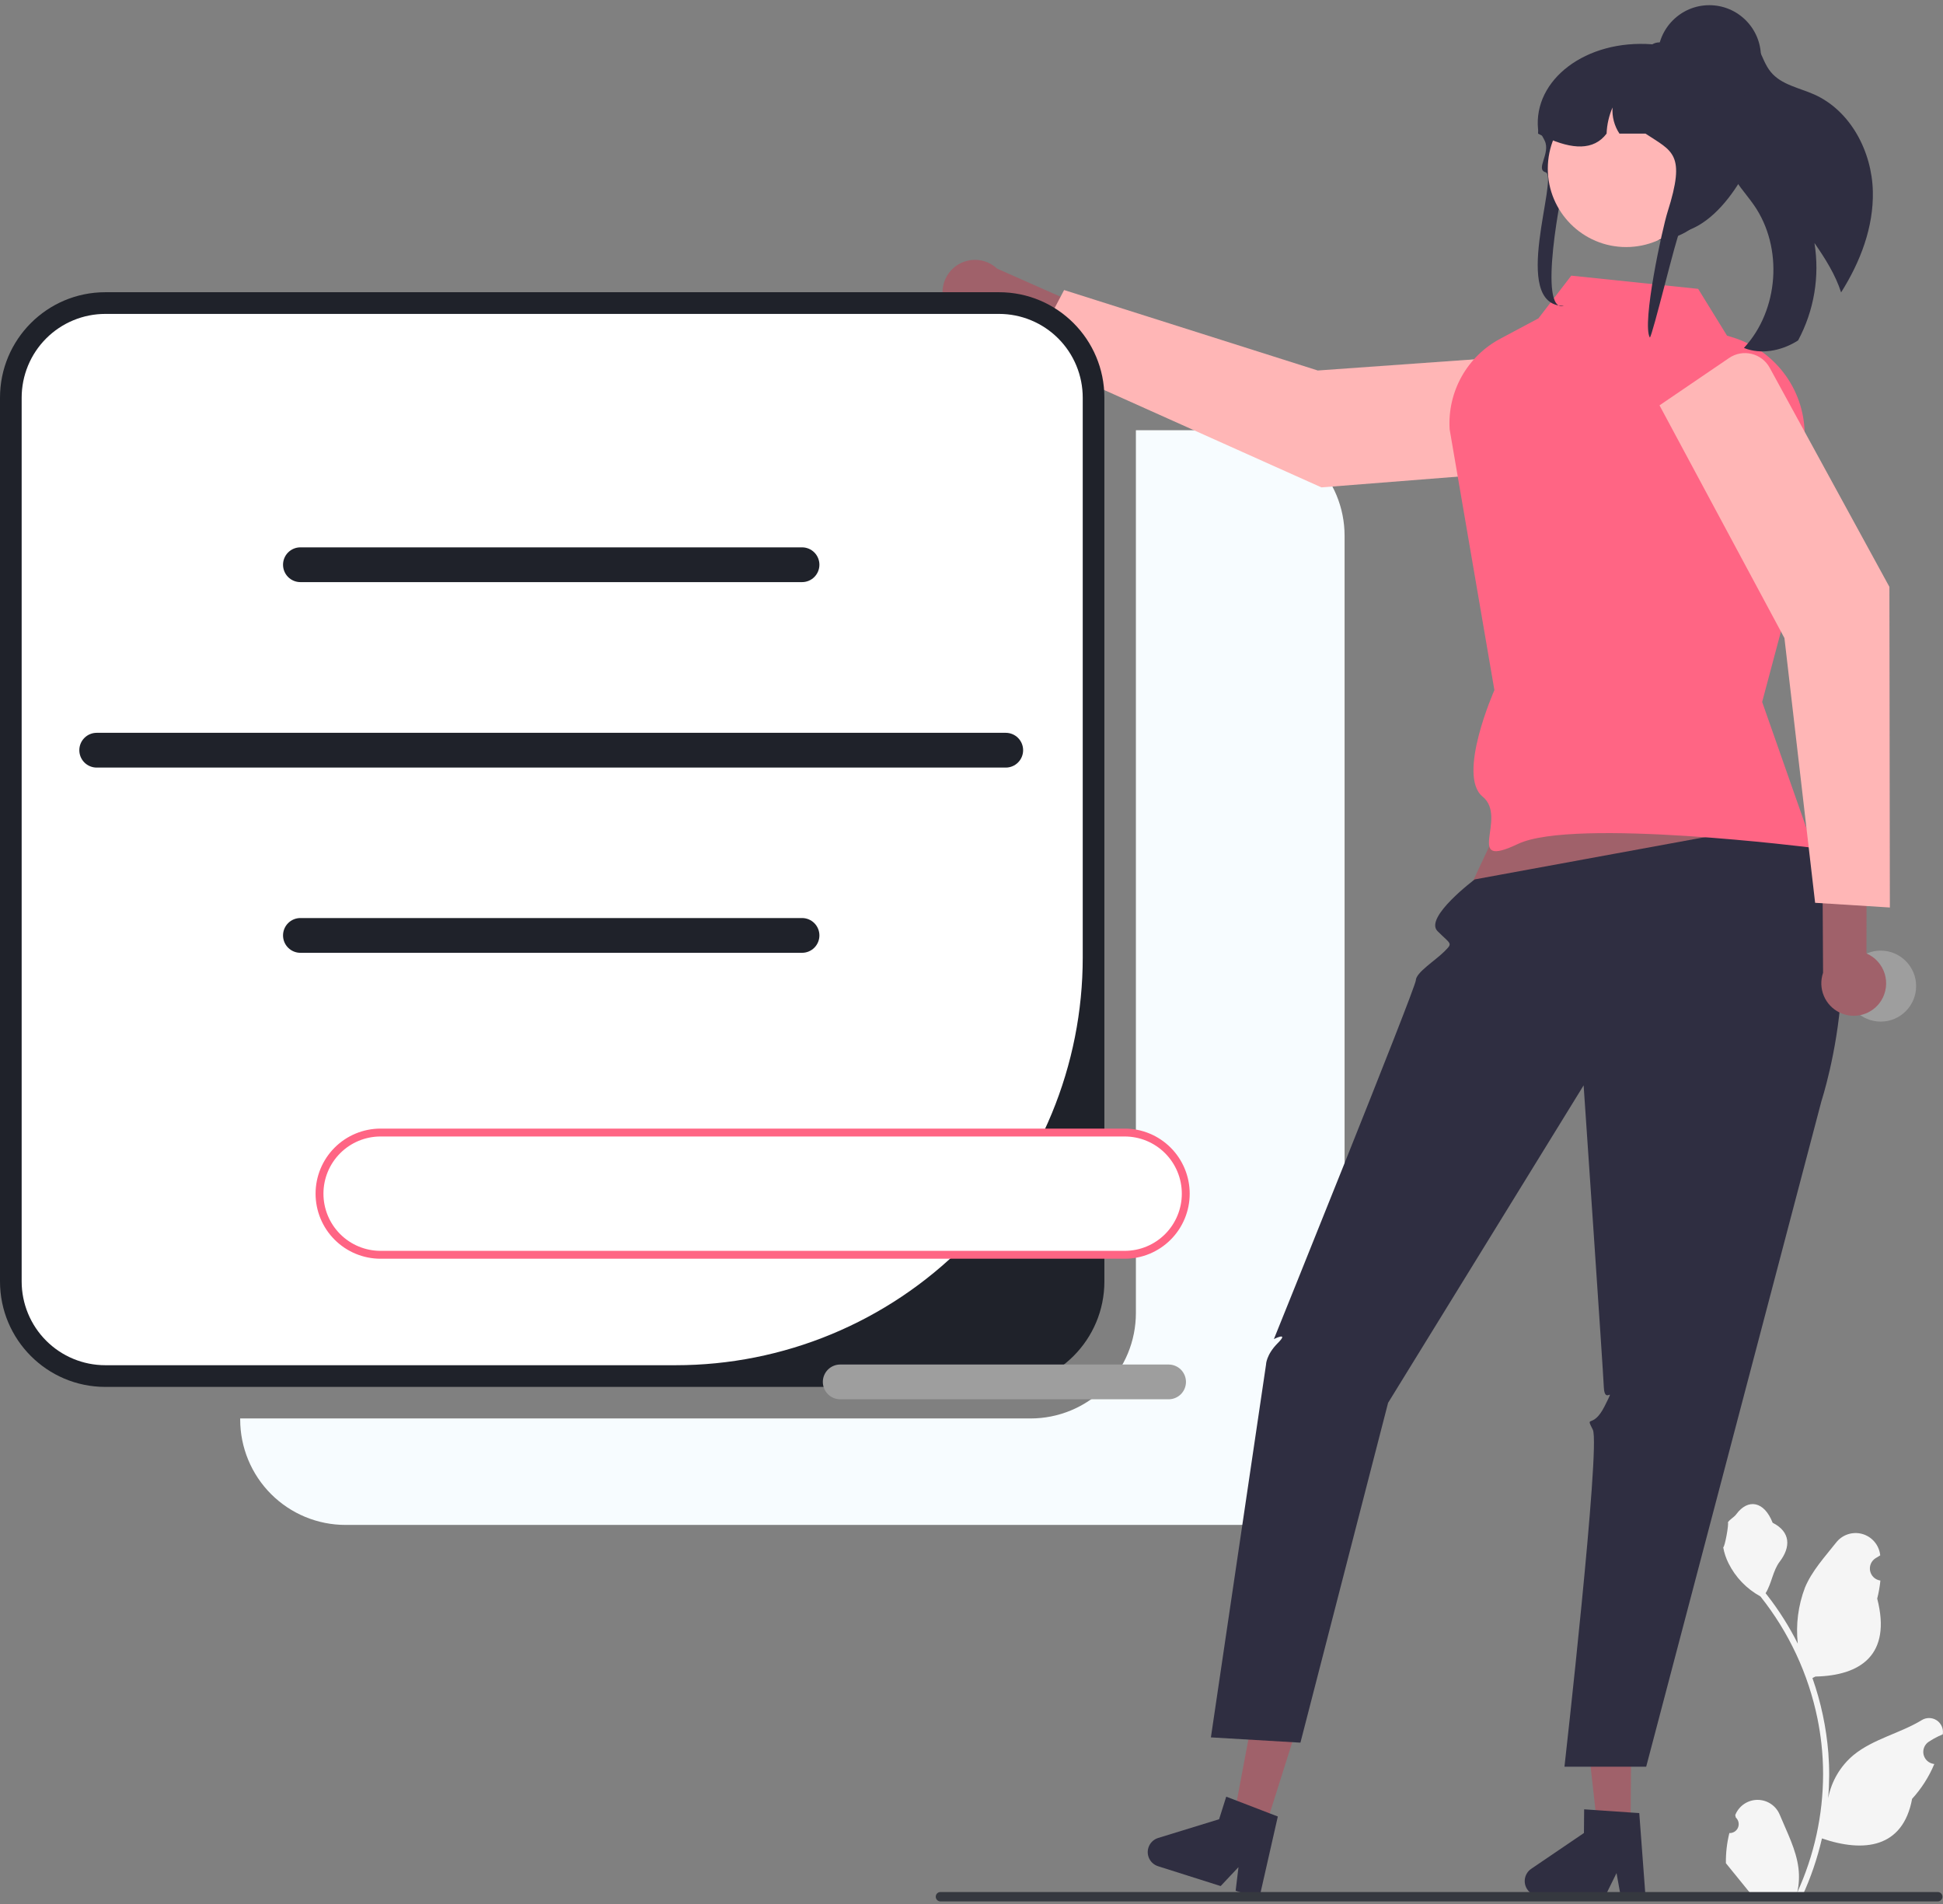 <svg width="250" height="245" viewBox="0 0 250 245" fill="none" xmlns="http://www.w3.org/2000/svg">
<rect x="0" y="0" width="250" height="245" fill="#808080" stroke="none"/>
<g clip-path="url(#clip0_11_2347)">
<path d="M209.794 235.265L205.544 235.229L203.663 218.427L209.935 218.48L209.794 235.265Z" fill="#A0616A"/>
<path d="M196.181 242.034C196.177 242.538 196.373 243.024 196.727 243.384C197.08 243.743 197.561 243.948 198.065 243.953L206.515 244.024L207.994 241.021L208.537 244.039L211.725 244.068L210.92 233.302L209.811 233.228L205.287 232.916L203.827 232.818L203.801 235.864L197.014 240.475C196.759 240.648 196.551 240.88 196.406 241.152C196.261 241.423 196.184 241.726 196.181 242.034Z" fill="#2F2E41"/>
<path d="M162.762 235.284L158.71 233.999L161.84 217.385L167.82 219.282L162.762 235.284Z" fill="#A0616A"/>
<path d="M147.764 237.748C147.612 238.229 147.657 238.751 147.889 239.199C148.121 239.647 148.521 239.984 149.001 240.137L157.057 242.692L159.352 240.256L158.986 243.301L162.025 244.267L164.414 233.74L163.375 233.342L159.142 231.712L157.776 231.189L156.858 234.093L149.017 236.504C148.723 236.594 148.455 236.755 148.237 236.971C148.019 237.188 147.856 237.455 147.764 237.748Z" fill="#2F2E41"/>
<path d="M222.511 235.871C222.747 235.882 222.98 235.82 223.179 235.694C223.378 235.568 223.534 235.383 223.625 235.165C223.716 234.948 223.737 234.707 223.687 234.476C223.637 234.246 223.517 234.036 223.344 233.876L223.266 233.562C223.276 233.537 223.286 233.512 223.297 233.487C223.534 232.925 223.932 232.447 224.439 232.111C224.947 231.775 225.543 231.598 226.151 231.6C226.76 231.602 227.354 231.784 227.86 232.124C228.365 232.463 228.759 232.945 228.992 233.508C229.923 235.755 231.109 238.006 231.401 240.381C231.53 241.432 231.476 242.496 231.241 243.528C233.429 238.748 234.565 233.552 234.572 228.294C234.573 226.975 234.499 225.656 234.353 224.345C234.232 223.27 234.064 222.202 233.849 221.143C232.676 215.393 230.159 210.004 226.503 205.417C224.733 204.45 223.302 202.963 222.403 201.157C222.077 200.507 221.847 199.814 221.719 199.098C221.919 199.125 222.472 196.08 222.321 195.893C222.599 195.47 223.097 195.26 223.401 194.848C224.912 192.796 226.993 193.154 228.08 195.942C230.402 197.116 230.424 199.062 229 200.934C228.093 202.125 227.969 203.736 227.174 205.011C227.256 205.116 227.341 205.218 227.422 205.322C228.918 207.248 230.221 209.317 231.314 211.497C231.048 209.054 231.365 206.583 232.239 204.287C233.125 202.147 234.785 200.344 236.247 198.494C236.633 197.997 237.158 197.626 237.756 197.428C238.353 197.23 238.995 197.214 239.602 197.381C240.208 197.549 240.751 197.892 241.163 198.369C241.574 198.846 241.835 199.434 241.913 200.059C241.916 200.086 241.919 200.113 241.922 200.141C241.704 200.263 241.492 200.394 241.284 200.531C241.023 200.706 240.82 200.956 240.703 201.248C240.586 201.54 240.56 201.861 240.628 202.168C240.696 202.475 240.855 202.755 241.084 202.97C241.313 203.185 241.602 203.326 241.913 203.374L241.944 203.379C241.867 204.163 241.73 204.94 241.535 205.703C243.411 212.967 239.362 215.613 233.581 215.732C233.453 215.797 233.329 215.863 233.201 215.925C234.299 219.041 234.987 222.287 235.25 225.58C235.398 227.524 235.389 229.476 235.223 231.418L235.233 231.349C235.652 229.189 236.802 227.241 238.489 225.833C240.995 223.771 244.534 223.012 247.238 221.355C247.525 221.17 247.859 221.072 248.2 221.071C248.542 221.07 248.876 221.167 249.164 221.35C249.452 221.534 249.682 221.796 249.827 222.106C249.971 222.415 250.024 222.76 249.979 223.099L249.968 223.171C249.565 223.336 249.173 223.525 248.793 223.738C248.576 223.861 248.364 223.991 248.156 224.129C247.894 224.304 247.692 224.554 247.575 224.846C247.458 225.138 247.431 225.459 247.499 225.766C247.567 226.073 247.726 226.353 247.956 226.568C248.185 226.783 248.474 226.924 248.784 226.972L248.816 226.977C248.839 226.98 248.859 226.983 248.882 226.986C248.193 228.633 247.227 230.149 246.025 231.467C244.852 237.808 239.816 238.41 234.428 236.563H234.425C233.834 239.136 232.977 241.64 231.869 244.036H222.74C222.707 243.934 222.678 243.829 222.648 243.728C223.493 243.781 224.342 243.73 225.174 243.577C224.497 242.744 223.82 241.905 223.142 241.073C223.127 241.057 223.113 241.041 223.1 241.024C222.756 240.598 222.409 240.175 222.066 239.749L222.066 239.748C222.047 238.442 222.197 237.139 222.511 235.872L222.511 235.871Z" fill="#F5F5F5"/>
<path d="M120.4 244.063C120.4 244.142 120.415 244.221 120.445 244.294C120.476 244.368 120.52 244.434 120.576 244.49C120.632 244.546 120.699 244.591 120.772 244.621C120.845 244.651 120.924 244.667 121.003 244.667H249.326C249.486 244.667 249.639 244.603 249.752 244.49C249.865 244.377 249.929 244.223 249.929 244.063C249.929 243.903 249.865 243.749 249.752 243.636C249.639 243.523 249.486 243.459 249.326 243.459H121.003C120.924 243.459 120.845 243.474 120.772 243.504C120.699 243.535 120.632 243.579 120.576 243.635C120.52 243.691 120.476 243.758 120.445 243.831C120.415 243.905 120.4 243.983 120.4 244.063Z" fill="#35383F"/>
<path d="M241.984 131.457C244.502 131.457 246.543 129.413 246.543 126.89C246.543 124.368 244.502 122.323 241.984 122.323C239.466 122.323 237.424 124.368 237.424 126.89C237.424 129.413 239.466 131.457 241.984 131.457Z" fill="#9E9E9E"/>
<path d="M159.454 55.363H146.152V168.951C146.152 170.733 145.802 172.498 145.121 174.144C144.44 175.791 143.442 177.287 142.183 178.547C140.925 179.807 139.432 180.807 137.788 181.489C136.144 182.171 134.382 182.522 132.603 182.522H30.904V182.651C30.904 184.434 31.255 186.198 31.936 187.845C32.616 189.491 33.614 190.987 34.873 192.248C36.131 193.508 37.624 194.507 39.268 195.189C40.912 195.871 42.674 196.222 44.453 196.222H159.454C161.233 196.222 162.995 195.871 164.639 195.189C166.283 194.507 167.776 193.508 169.035 192.248C170.293 190.987 171.291 189.491 171.972 187.845C172.653 186.198 173.003 184.434 173.003 182.651V68.934C173.003 65.335 171.576 61.883 169.035 59.338C166.494 56.793 163.047 55.363 159.454 55.363Z" fill="#F7FCFF"/>
<path d="M121.957 39.912C122.29 40.417 122.729 40.845 123.244 41.164C123.758 41.483 124.336 41.686 124.936 41.76C125.537 41.834 126.146 41.776 126.722 41.59C127.298 41.405 127.827 41.096 128.273 40.686L147.253 49.263L150.913 44.588L128.295 34.566C127.549 33.866 126.574 33.465 125.553 33.438C124.532 33.411 123.536 33.76 122.755 34.419C121.974 35.078 121.461 36.001 121.314 37.014C121.167 38.026 121.396 39.057 121.957 39.912H121.957Z" fill="#A0616A"/>
<path d="M203.414 45.26L205.297 55.945C205.385 56.443 205.367 56.955 205.246 57.446C205.125 57.937 204.903 58.398 204.593 58.798C204.284 59.199 203.894 59.529 203.45 59.77C203.005 60.011 202.515 60.155 202.011 60.195L170.024 62.715L132.424 45.86L136.914 37.321L169.555 47.674L203.414 45.26Z" fill="#FFB6B6"/>
<path d="M128.55 37.602H13.549C6.066 37.602 0 43.678 0 51.173V164.891C0 172.386 6.066 178.462 13.549 178.462H128.55C136.033 178.462 142.099 172.386 142.099 164.891V51.173C142.099 43.678 136.033 37.602 128.55 37.602Z" fill="#1F222A"/>
<path d="M13.549 40.393C12.136 40.393 10.736 40.672 9.431 41.214C8.125 41.756 6.938 42.55 5.939 43.551C4.939 44.552 4.147 45.74 3.606 47.048C3.065 48.356 2.787 49.758 2.787 51.173V164.891C2.787 167.75 3.92 170.492 5.939 172.514C7.957 174.535 10.695 175.671 13.549 175.671H86.945C93.822 175.671 100.632 174.315 106.985 171.679C113.339 169.043 119.112 165.179 123.974 160.309C128.837 155.438 132.695 149.656 135.326 143.292C137.958 136.929 139.312 130.108 139.312 123.22V51.173C139.312 49.758 139.034 48.356 138.493 47.048C137.952 45.74 137.16 44.552 136.16 43.551C135.161 42.55 133.974 41.756 132.668 41.214C131.363 40.672 129.963 40.393 128.55 40.393H13.549Z" fill="white"/>
<path d="M150.361 180.056H108.106C107.513 180.056 106.945 179.82 106.527 179.401C106.108 178.981 105.872 178.412 105.872 177.819C105.872 177.226 106.108 176.657 106.527 176.237C106.945 175.818 107.513 175.582 108.106 175.582H150.361C150.954 175.582 151.522 175.818 151.941 176.237C152.359 176.657 152.595 177.226 152.595 177.819C152.595 178.412 152.359 178.981 151.941 179.401C151.522 179.82 150.954 180.056 150.361 180.056Z" fill="#9E9E9E"/>
<path d="M144.715 145.731H48.963C46.88 145.731 44.883 146.56 43.41 148.035C41.938 149.51 41.11 151.511 41.11 153.597C41.11 155.683 41.938 157.683 43.41 159.158C44.883 160.633 46.88 161.462 48.963 161.462H144.715C146.798 161.462 148.795 160.633 150.268 159.158C151.741 157.683 152.568 155.683 152.568 153.597C152.568 151.511 151.741 149.51 150.268 148.035C148.795 146.56 146.798 145.731 144.715 145.731Z" fill="white"/>
<path d="M144.715 161.97H48.963C46.746 161.97 44.62 161.087 43.052 159.517C41.484 157.947 40.604 155.817 40.604 153.597C40.604 151.376 41.484 149.247 43.052 147.676C44.62 146.106 46.746 145.224 48.963 145.224H144.715C146.932 145.224 149.059 146.106 150.626 147.676C152.194 149.247 153.075 151.376 153.075 153.597C153.075 155.817 152.194 157.947 150.626 159.517C149.059 161.087 146.932 161.97 144.715 161.97ZM48.963 146.239C47.015 146.239 45.146 147.014 43.769 148.394C42.391 149.774 41.617 151.645 41.617 153.597C41.617 155.548 42.391 157.42 43.769 158.8C45.146 160.179 47.015 160.955 48.963 160.955H144.715C146.664 160.955 148.532 160.179 149.91 158.8C151.287 157.42 152.061 155.548 152.061 153.597C152.061 151.645 151.287 149.774 149.91 148.394C148.532 147.014 146.664 146.239 144.715 146.239H48.963Z" fill="#FF6584"/>
<path d="M103.197 122.604H38.65C38.058 122.604 37.49 122.368 37.071 121.949C36.652 121.529 36.417 120.96 36.417 120.367C36.417 119.774 36.652 119.205 37.071 118.785C37.49 118.366 38.058 118.13 38.65 118.13H103.197C103.79 118.13 104.358 118.366 104.777 118.785C105.195 119.205 105.431 119.774 105.431 120.367C105.431 120.96 105.195 121.529 104.777 121.949C104.358 122.368 103.79 122.604 103.197 122.604Z" fill="#1F222A"/>
<path d="M129.409 98.77H12.439C11.847 98.77 11.278 98.534 10.86 98.115C10.441 97.695 10.206 97.126 10.206 96.533C10.206 95.94 10.441 95.371 10.86 94.951C11.278 94.532 11.847 94.296 12.439 94.296H129.409C130.001 94.296 130.569 94.532 130.988 94.951C131.407 95.371 131.642 95.94 131.642 96.533C131.642 97.126 131.407 97.695 130.988 98.115C130.569 98.534 130.001 98.77 129.409 98.77Z" fill="#1F222A"/>
<path d="M199.373 92.354L187.72 117.218L232.545 112.671L223.188 88.802L199.373 92.354Z" fill="#A0616A"/>
<path d="M230.504 105.679L189.747 113.159C189.747 113.159 183.21 118.057 184.959 119.811C186.707 121.565 186.979 121.293 185.83 122.444C184.681 123.595 182.197 125.133 182.172 126.14C182.148 127.147 163.909 172.308 163.909 172.308C163.909 172.308 165.936 171.294 164.416 172.816C162.896 174.338 162.896 175.596 162.896 175.596L155.803 223.56L167.322 224.239L178.601 180.511L203.76 139.661C203.76 139.661 206.256 176.089 206.361 178.512C206.466 180.935 207.986 177.89 206.466 180.935C204.946 183.979 203.933 181.95 204.946 183.979C205.959 186.009 201.296 227.332 201.296 227.332H211.81L234.36 141.681C234.36 141.681 242.383 117.195 230.504 105.679Z" fill="#2F2E41"/>
<path d="M242.035 128.774C242.359 128.262 242.568 127.686 242.648 127.085C242.728 126.484 242.677 125.873 242.497 125.294C242.318 124.715 242.016 124.182 241.611 123.732C241.206 123.282 240.708 122.925 240.152 122.686L240.185 101.83L234.427 100.403L234.569 125.174C234.238 126.142 234.272 127.198 234.666 128.141C235.06 129.085 235.786 129.852 236.706 130.295C237.626 130.739 238.677 130.829 239.659 130.549C240.641 130.268 241.487 129.637 242.035 128.774V128.774Z" fill="#A0616A"/>
<path d="M103.197 74.905H38.65C38.058 74.905 37.49 74.669 37.071 74.25C36.652 73.83 36.417 73.261 36.417 72.668C36.417 72.075 36.652 71.506 37.071 71.086C37.49 70.667 38.058 70.431 38.65 70.431H103.197C103.79 70.431 104.358 70.667 104.777 71.086C105.195 71.506 105.431 72.075 105.431 72.668C105.431 73.261 105.195 73.83 104.777 74.25C104.358 74.669 103.79 74.905 103.197 74.905Z" fill="#1F222A"/>
<path d="M218.497 37.169L202.171 35.47L197.942 40.97L193.014 43.599C190.929 44.711 189.208 46.402 188.056 48.468C186.905 50.534 186.372 52.889 186.522 55.251L192.28 88.802C192.28 88.802 187.416 99.772 190.76 102.503C194.105 105.233 188.175 111.996 195.32 108.592C202.465 105.189 233.317 109.099 233.317 109.099L226.731 90.324L231.651 71.875L232.192 56.406C232.294 53.515 231.437 50.672 229.756 48.32C228.076 45.968 225.666 44.239 222.901 43.402L222.213 43.194L218.497 37.169Z" fill="#FF6584"/>
<path d="M213.524 52.16L222.483 46.061C222.901 45.777 223.374 45.583 223.871 45.492C224.369 45.402 224.879 45.416 225.37 45.535C225.862 45.653 226.323 45.874 226.724 46.181C227.125 46.489 227.458 46.877 227.701 47.321L243.104 75.514L243.163 116.774L233.546 116.17L229.598 82.106L213.524 52.16Z" fill="#FFB6B6"/>
<path d="M240.973 24.633C241.08 29.242 239.361 33.705 236.89 37.625C236.156 35.337 234.836 33.254 233.46 31.268C234.154 35.563 233.415 39.968 231.358 43.8C231.285 43.852 231.21 43.9 231.133 43.944C229.119 45.158 226.566 45.649 224.387 44.773C228.888 39.913 229.461 31.862 225.688 26.411C224.619 24.864 223.237 23.496 222.576 21.736C221.531 18.928 222.535 15.835 223.169 12.907C223.761 10.182 223.865 6.939 222.04 4.942C222.235 4.663 222.5 4.441 222.809 4.298C223.118 4.156 223.459 4.098 223.798 4.131C224.923 4.291 225.742 5.27 226.264 6.28C226.786 7.289 227.13 8.407 227.857 9.279C229.204 10.91 231.497 11.296 233.429 12.156C238.109 14.243 240.861 19.504 240.973 24.633Z" fill="#2F2E41"/>
<path d="M201.579 21.998C201.847 21.06 200.003 26.791 200.893 26.895C204.944 27.36 210.506 29.784 213.327 30.914C213.454 30.899 213.581 30.885 213.705 30.866C214.007 30.833 214.303 30.785 214.594 30.73C221.164 29.484 223.691 19.376 223.691 19.283C223.691 18.829 222.602 6.347 220.887 6.162C220.436 6.113 219.983 6.089 219.53 6.089H215.273C214.392 5.898 213.5 5.769 212.601 5.701H212.594C204.024 5.047 197.267 10.278 197.898 16.644C197.902 16.652 197.91 16.659 197.913 16.666C198.096 16.94 198.257 17.198 198.399 17.446C198.537 17.679 198.653 17.901 198.754 18.111C199.535 19.737 197.527 21.782 198.859 22.164C200.629 22.672 194.202 39.363 201.21 39.363C197.801 40.334 200.842 24.584 201.579 21.998Z" fill="#2F2E41"/>
<path d="M209.229 31.791C214.796 31.791 219.308 27.272 219.308 21.697C219.308 16.122 214.796 11.602 209.229 11.602C203.663 11.602 199.151 16.122 199.151 21.697C199.151 27.272 203.663 31.791 209.229 31.791Z" fill="#FFB6B6"/>
<path d="M197.898 17.195C198.066 17.283 198.231 17.365 198.399 17.446C198.575 17.531 198.75 17.616 198.926 17.693C202.301 19.227 205.048 19.397 206.715 17.195C206.759 16.036 207.019 14.896 207.481 13.832C207.399 15.021 207.712 16.203 208.37 17.195H211.726C215.184 19.493 216.959 19.733 214.559 27.277C213.89 29.38 211.23 41.613 212.277 43.427C212.58 43.394 215.8 29.995 216.092 29.939C222.662 28.694 226.837 17.852 226.302 17.239C226.305 15.495 225.904 13.774 225.132 12.21C224.156 10.23 222.633 8.571 220.745 7.43C219.619 6.883 218.446 6.441 217.239 6.111C217.209 6.103 217.183 6.096 217.153 6.088C216.783 5.989 216.406 5.896 216.028 5.819C215.248 5.654 214.46 5.534 213.666 5.46C213.61 5.457 213.554 5.453 213.502 5.453C213.185 5.454 212.874 5.539 212.601 5.7C212.597 5.7 212.597 5.704 212.594 5.704C212.399 5.818 212.228 5.97 212.093 6.151C211.854 6.456 211.725 6.832 211.726 7.219H207.989C207.851 7.219 207.713 7.223 207.574 7.23C205.08 7.315 202.707 8.33 200.92 10.075C199.133 11.821 198.061 14.171 197.913 16.666C197.902 16.844 197.898 17.017 197.898 17.195Z" fill="#2F2E41"/>
<path d="M219.935 13.968C223.602 13.968 226.574 10.99 226.574 7.317C226.574 3.644 223.602 0.667 219.935 0.667C216.267 0.667 213.295 3.644 213.295 7.317C213.295 10.99 216.267 13.968 219.935 13.968Z" fill="#2F2E41"/>
</g>
<defs>
<clipPath id="clip0_11_2347">
<rect width="250" height="244" fill="white" transform="translate(0 0.667)"/>
</clipPath>
</defs>
</svg>
